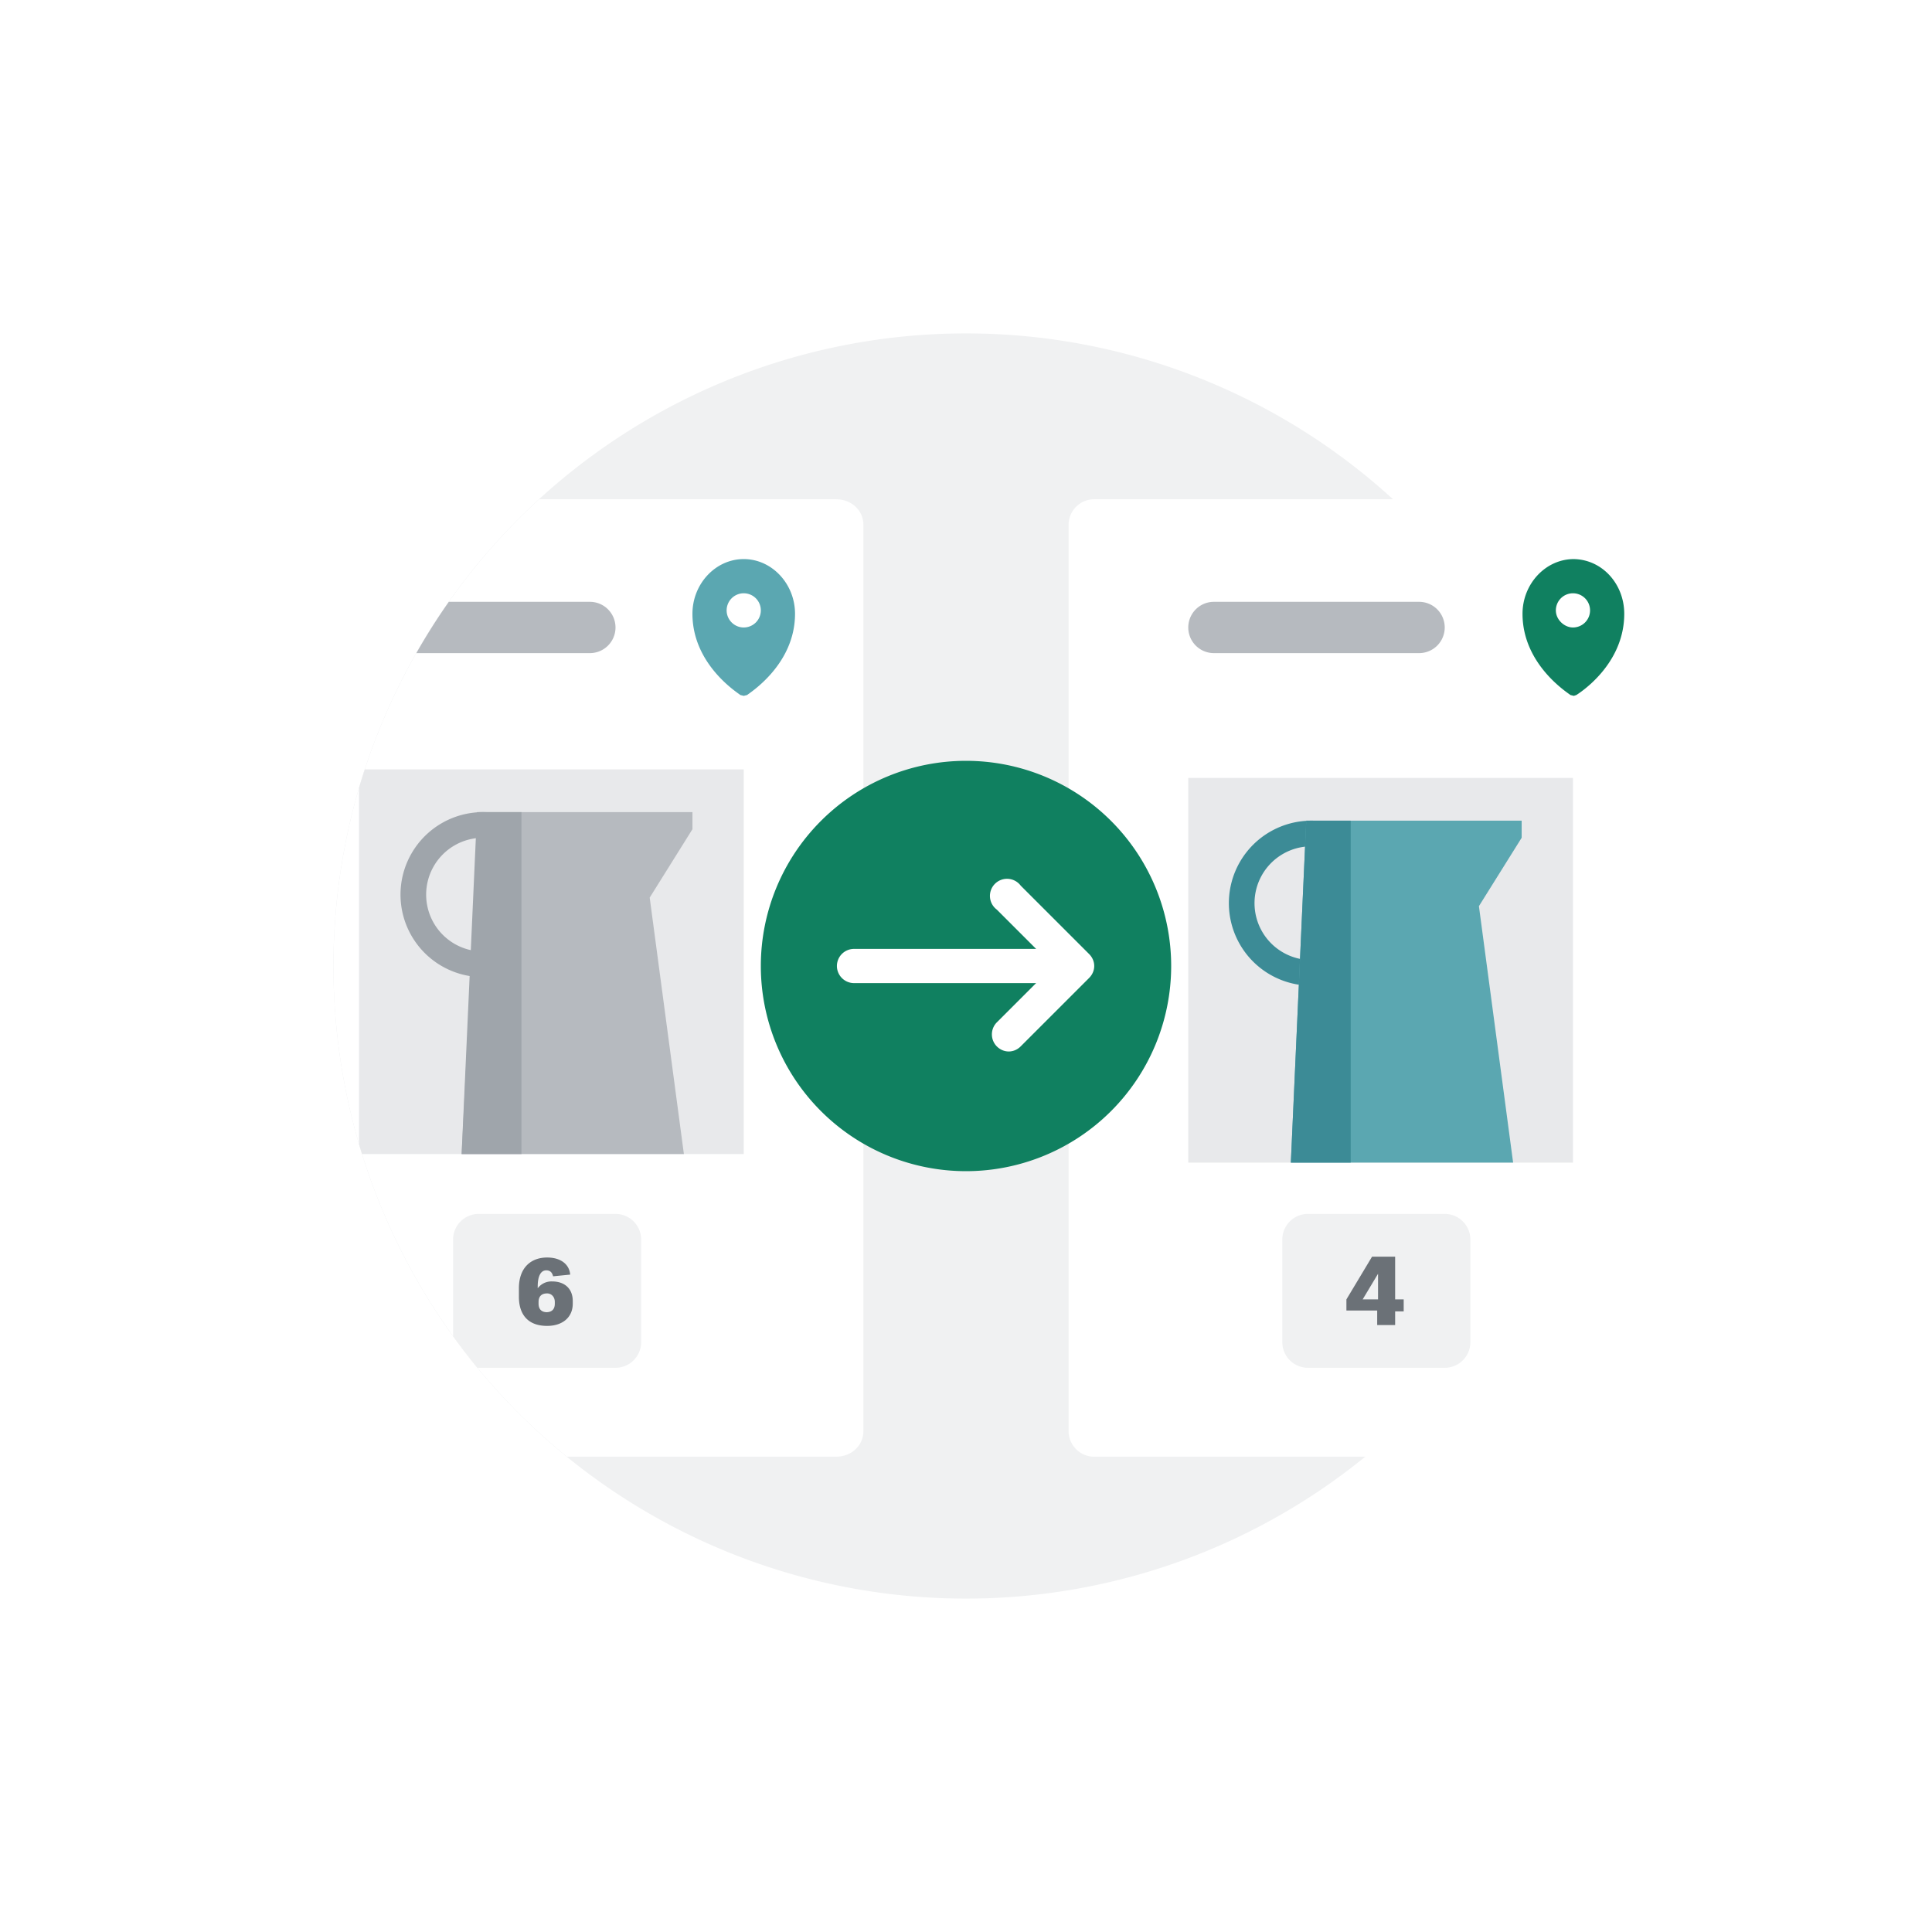 <svg width="226" height="226" fill="none" xmlns="http://www.w3.org/2000/svg"><path d="M39 113a74 74 0 1 0 148 0 74 74 0 0 0-148 0z" fill="#F0F1F2"/><clipPath id="a" clipPathUnits="userSpaceOnUse"><path d="M39 113a74 74 0 0 0 74 74V39a74 74 0 0 0-74 74z" fill="#fff"/></clipPath><g clip-path="url(#a)"><g filter="url(#b)"><path d="M101 60.4c0-1.7-1.4-3-3.2-3H31.2c-1.8 0-3.2 1.3-3.2 3v106c0 1.7 1.4 3 3.2 3h66.6c1.8 0 3.2-1.3 3.2-3v-106z" fill="#fff"/></g><path d="M42 90h45v45H42V90z" fill="#E8E9EB"/><path fill-rule="evenodd" clip-rule="evenodd" d="M56.5 111.3a6.6 6.6 0 1 0 0-13.3 6.6 6.6 0 0 0 0 13.3zm0 3a9.6 9.6 0 1 0 0-19.3 9.6 9.6 0 0 0 0 19.3z" fill="#9FA5AB"/><path d="M81 95H56l-2 40h26l-4-30 5-8v-2z" fill="#B6BABF"/><path d="M55.9 95H61v40h-7l1.8-40z" fill="#9FA5AB"/><path d="M53 145a3 3 0 0 1 3-3h16a3 3 0 0 1 3 3v12a3 3 0 0 1-3 3H56a3 3 0 0 1-3-3v-12z" fill="#F0F1F2"/><path d="M67 152.5v-.3c0-1.5-1-2.3-2.4-2.3a2 2 0 0 0-1.7.8v-.2c0-1.3.4-1.9 1-1.9.5 0 .7.3.8.7l2-.2c-.1-1.2-1.1-2-2.7-2-1.9 0-3.3 1.2-3.3 3.6v1c0 2 1 3.4 3.3 3.4 1.8 0 3-1 3-2.6zm-3 1c-.7 0-1-.4-1-1v-.2c0-.6.3-1 1-1 .5 0 .9.4.9 1v.2c0 .7-.4 1-1 1z" fill="#6B7177"/></g><path d="M87 73.4a2 2 0 0 0 2-2 2 2 0 0 0-2-2 2 2 0 0 0-2 2c0 1.1.9 2 2 2zm0-8c3.3 0 6 2.9 6 6.4 0 6-5.4 9.3-5.6 9.5l-.4.1-.4-.1c-.2-.2-5.6-3.5-5.6-9.5 0-3.5 2.7-6.4 6-6.4z" fill="#5BA7B1"/><g filter="url(#c)"><path d="M198 60.4a3 3 0 0 0-3-3h-67a3 3 0 0 0-3 3v106a3 3 0 0 0 3 3h67a3 3 0 0 0 3-3v-106z" fill="#fff"/></g><path d="M169 73.4a3 3 0 0 0-3-3h-24a3 3 0 1 0 0 6h24a3 3 0 0 0 3-3z" fill="#B6BABF"/><path d="M184 73.4a2 2 0 0 0 2-2 2 2 0 0 0-2-2 2 2 0 0 0-2 2c0 1.1 1 2 2 2zm0-8c3.4 0 6 2.9 6 6.4 0 6-5.3 9.3-5.6 9.5l-.3.1-.4-.1c-.2-.2-5.6-3.5-5.6-9.5 0-3.5 2.7-6.4 6-6.4z" fill="#108060"/><path d="M139 91h45v45h-45V91z" fill="#E8E9EB"/><path fill-rule="evenodd" clip-rule="evenodd" d="M153.4 112.3a6.6 6.6 0 1 0 0-13.3 6.6 6.6 0 0 0 0 13.3zm0 3a9.6 9.6 0 1 0 0-19.3 9.6 9.6 0 0 0 0 19.3z" fill="#3C8B96"/><path d="M178 96h-25.2l-1.8 40h26l-4-30 5-8v-2z" fill="#5BA7B1"/><path d="M152.8 96h5.2v40h-7l1.8-40z" fill="#3C8B96"/><path d="M150 145a3 3 0 0 1 3-3h16a3 3 0 0 1 3 3v12a3 3 0 0 1-3 3h-16a3 3 0 0 1-3-3v-12z" fill="#F0F1F2"/><path d="M161.1 155h2.1v-1.6h1V152h-1v-5h-2.7l-3 5v1.3h3.6v1.6zm0-3h-1.7l1.8-3v3z" fill="#6B7177"/><path d="M89 113a24 24 0 1 0 48 0 24 24 0 0 0-48 0z" fill="#108060"/><path fill-rule="evenodd" clip-rule="evenodd" d="M97.9 113c0 1.1.9 2 2 2h24.8a2 2 0 0 0 0-4H99.9a2 2 0 0 0-2 2z" fill="#fff"/><path fill-rule="evenodd" clip-rule="evenodd" d="M116.6 122.4c.8.8 2 .8 2.8 0l8-8c.8-.8.8-2 0-2.8l-8-8a2 2 0 1 0-2.8 2.8l6.6 6.6-6.6 6.6a2 2 0 0 0 0 2.8z" fill="#fff"/><path d="M48.7 76.4H69a3 3 0 0 0 0-6H52.5a74 74 0 0 0-3.8 6z" fill="#B6BABF"/><defs><filter id="b" x="23" y="53.4" width="83" height="122" filterUnits="userSpaceOnUse" color-interpolation-filters="sRGB"><feFlood flood-opacity="0" result="BackgroundImageFix"/><feColorMatrix in="SourceAlpha" values="0 0 0 0 0 0 0 0 0 0 0 0 0 0 0 0 0 0 127 0"/><feOffset dy="1"/><feGaussianBlur stdDeviation="2.5"/><feColorMatrix values="0 0 0 0 0 0 0 0 0 0 0 0 0 0 0 0 0 0 0.3 0"/><feBlend in2="BackgroundImageFix" result="effect1_dropShadow"/><feBlend in="SourceGraphic" in2="effect1_dropShadow" result="shape"/></filter><filter id="c" x="120" y="53.4" width="83" height="122" filterUnits="userSpaceOnUse" color-interpolation-filters="sRGB"><feFlood flood-opacity="0" result="BackgroundImageFix"/><feColorMatrix in="SourceAlpha" values="0 0 0 0 0 0 0 0 0 0 0 0 0 0 0 0 0 0 127 0"/><feOffset dy="1"/><feGaussianBlur stdDeviation="2.5"/><feColorMatrix values="0 0 0 0 0 0 0 0 0 0 0 0 0 0 0 0 0 0 0.3 0"/><feBlend in2="BackgroundImageFix" result="effect1_dropShadow"/><feBlend in="SourceGraphic" in2="effect1_dropShadow" result="shape"/></filter></defs></svg>